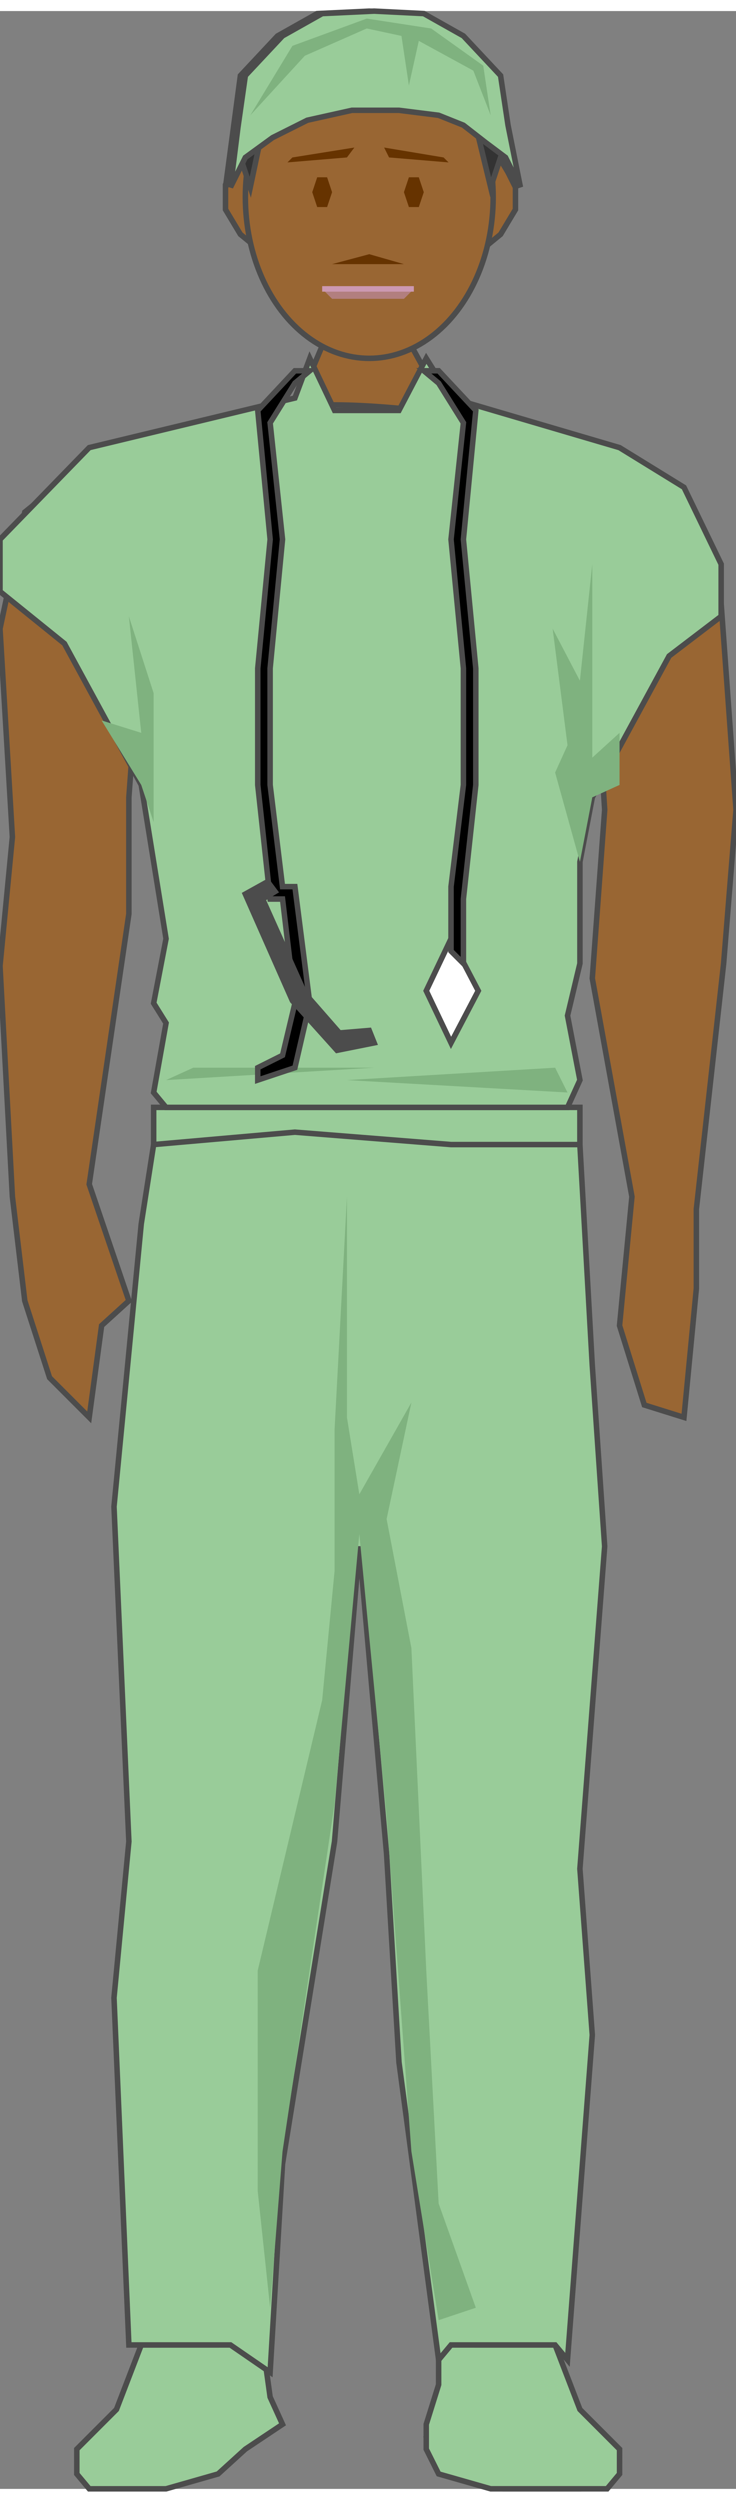 <svg version="1.1" xmlns="http://www.w3.org/2000/svg" xmlns:xlink="http://www.w3.org/1999/xlink" width="33px" height="112px" viewBox="0 0 33.443 112.5" xml:space="preserve" enable-background="new 0 0 33.443 112.5">
<rect x="0" y="0" width="33.443" height="112.5" fill="#808080" stroke="none"/>
<g id="Group_LeftArm">
	<path d="M32.769,26.916l-2.365-5.292l-2.445-1.411   c-0.283,3.218-0.581,6.416-0.896,9.594l0.413,6.455l-0.563,7.657l1.801,9.91l-0.563,5.855l1.126,3.604l1.802,0.563l0.563-5.855   v-3.604l1.239-11.148l0.563-6.982L32.769,26.916z" fill="#996633" stroke="#4C4C4C" stroke-width="0.25" />
</g>
<g id="Group_Neck">
	<path d="M22.916,18.438l-2.985-0.98l-1.238-2.252h-4.054l-1.162,2.746   C16.623,17.674,19.77,18.309,22.916,18.438z" fill="#996633" stroke="#4C4C4C" stroke-width="0.25" />
</g>
<g id="Group_RightArm">
	<path d="M4.054,20.385L1.126,22.75L0,28.042l0.563,9.459L0,43.356   l0.563,10.473l0.563,4.729l1.126,3.49l1.802,1.803l0.563-4.167l1.239-1.126l-1.802-5.292l1.802-12.274v-5.292l0.563-7.657   l0.268,2.247c-0.106-3.265-0.702-6.773-1.221-10.244L4.054,20.385z" fill="#996633" stroke="#4C4C4C" stroke-width="0.25" />
</g>
<g id="Group_LeftLeg">
	<path d="M25.786,91.326v-4.729l0.557-21.348c-2.924,0-5.858,0-8.776,0   v7.947l1.126,11.148l-0.563,8.783l2.365,12.273l-1.126,4.729l0.563,1.126l2.928,1.238h3.491l1.126-1.238l-2.928-5.293   L25.786,91.326z" fill="#996633" stroke="#4C4C4C" stroke-width="0.25" />
</g>
<g id="Group_RightLeg">
	<path d="M6.418,67.904L6.982,83.67l-0.563,4.729l0.563,17.566   l-1.126,2.929l-1.802,1.802l0.563,1.126h4.729l2.928-2.253l-0.563-3.604l-0.563-2.928l2.928-19.931l1.514-17.856   c-3.005,0-5.978,0-8.889,0L6.418,67.904z" fill="#996633" stroke="#4C4C4C" stroke-width="0.25" />
</g>
<g id="Group_Belt">
	<path d="M6.982,52.14v-2.365H26.35v2.365H6.982z" fill="#99CC99" stroke="#4C4C4C" stroke-width="0.25" />
</g>
<g id="Group_Shoes">
	<path d="M28.152,111.821v-1.126l-1.802-1.802l-1.126-2.929H21.62   l-1.689-1.688v3.491l-0.563,1.801v1.127l0.563,1.126l2.365,0.675h5.292L28.152,111.821z" fill="#99CC99" stroke="#4C4C4C" stroke-width="0.25" />
	<path d="M3.49,111.821v-1.126l1.802-1.802l1.126-2.929h3.491l1.802-1.688   l0.563,4.054l0.563,1.238l-1.689,1.127l-1.238,1.126l-2.365,0.675h-3.49L3.49,111.821z" fill="#99CC99" stroke="#4C4C4C" stroke-width="0.25" />
</g>
<g id="Group_LowerBody">
	<path d="M12.274,107.204l-1.802-1.239H5.856L5.18,90.201l0.676-7.095   L5.18,67.904l1.238-12.836l0.563-3.604l6.418-0.563l7.095,0.563h5.855l0.563,10.022l0.563,8.221L26.35,84.346l0.563,7.544   l-1.127,14.751l-0.563-0.676h-4.729l-0.563,0.676l-1.802-13.512l-0.563-9.459l-1.239-13.963l-1.126,13.399l-2.364,14.64   L12.274,107.204z" fill="#99CC99" stroke="#4C4C4C" stroke-width="0.25" />
	<path d="M16.327,69.144l-1.126,12.274l-2.364,15.764l-0.563,7.095l-0.563-5.292V88.962l2.928-12.274   l0.563-5.855v-4.053v-2.365l0.563-10.585v10.022l0.563,3.49l2.365-4.166l-1.126,5.292l1.126,5.855l0.676,14.639l0.563,10.585   l1.689,4.729l-1.689,0.563l-1.238-7.658L17.567,81.98L16.327,69.144z" fill="#7FB27F" />
</g>
<g id="Group_UpperBody">
	<path d="M6.418,35.136l-3.49-6.418L0,26.353v-2.365l4.054-4.167   L13.4,17.57l0.676-1.802l1.126,2.365h2.928l1.239-2.365l1.126,1.802l7.657,2.252l2.928,1.802l1.689,3.491v2.365l-2.365,1.802   l-3.49,6.418l-0.563,2.928v4.617l-0.563,2.365l0.563,2.928l-0.563,1.238H7.544L6.982,49.1l0.563-3.153l-0.563-0.901l0.563-2.928   L6.418,35.136z" fill="#99CC99" stroke="#4C4C4C" stroke-width="0.25" />
	<path d="M4.616,32.208l1.802,2.928l0.563,1.689V30.97l-1.126-3.491l0.563,5.292L4.616,32.208z" fill="#7FB27F" />
	<path d="M25.112,28.042l0.675,5.292l-0.563,1.239l1.126,4.054l0.563-2.928l1.238-0.563v-2.365l-1.238,1.126   v-8.784l-0.563,5.292L25.112,28.042z" fill="#7FB27F" />
	<path d="M7.544,48.537l9.459-0.563h-8.22L7.544,48.537z" fill="#7FB27F" />
	<path d="M25.224,47.974l-9.459,0.563L25.786,49.1L25.224,47.974z" fill="#7FB27F" />
</g>
<g id="Group_Stethoscope">
	<path d="M12.837,39.753H13.4l0.676,5.292L13.4,47.974l-1.688,0.563v-0.563l1.126-0.563   l0.563-2.365l-0.563-4.729h-0.563l-0.563-5.18v-5.292l0.563-5.855l-0.563-5.855l1.688-1.802h0.676L13.4,16.894l-1.126,1.802   l0.563,5.292l-0.563,5.855v5.292L12.837,39.753z" stroke="#4C4C4C" stroke-width="0.25" />
	<path d="M12.161,39.528l-1.014,0.563l2.14,4.842l2.027,2.252l1.688-0.338   l-0.225-0.563l-1.352,0.113l-1.576-1.802l-1.915-4.279l0.563-0.338L12.161,39.528z" fill="#4C4C4C" stroke="#4C4C4C" stroke-width="0.25" />
	<path d="M20.494,46.847l-1.126-2.364l1.126-2.365l1.238,2.365   L20.494,46.847z" fill="#FFFFFF" stroke="#4C4C4C" stroke-width="0.25" />
	<path d="M20.494,39.753v2.928l0.563,0.563v-2.928l0.563-5.18v-5.292l-0.563-5.855   l0.563-5.855l-1.689-1.802h-0.675l0.675,0.563l1.126,1.802l-0.563,5.292l0.563,5.855v5.292L20.494,39.753z" stroke="#4C4C4C" stroke-width="0.25" />
</g>
<g id="Group_Face">
	<path d="M21.508,11.151h-9.347l-1.238-1.014l-0.676-1.126V7.886   l0.676-1.126h11.823l0.676,1.126v1.126l-0.676,1.126L21.508,11.151z" fill="#996633" stroke="#4C4C4C" stroke-width="0.25" />
	<ellipse cx="16.779" cy="8.449" rx="5.63" ry="7.319" fill="#996633" stroke="#4C4C4C" stroke-width="0.25" />
	<path d="M16.779,11.039l1.576,0.451h-3.266L16.779,11.039z" fill="#663300" />
	<path d="M15.089,13.065l-0.45-0.45h4.166l-0.45,0.45H15.089z" fill="#B27F7F" />
	<path d="M14.639,12.615h4.166" fill="none" stroke="#CC99B2" stroke-width="0.25" />
	<path d="M20.156,6.647l-2.702-0.45l0.225,0.45l2.703,0.225L20.156,6.647z" fill="#663300" />
	<path d="M13.287,6.647l2.815-0.45l-0.338,0.45l-2.702,0.225L13.287,6.647z" fill="#663300" />
	<path d="M14.413,8.899h0.45l0.226-0.675l-0.226-0.676h-0.45l-0.225,0.676L14.413,8.899z" fill="#663300" />
	<path d="M18.58,8.899h0.45l0.226-0.675l-0.226-0.676h-0.45l-0.226,0.676L18.58,8.899z" fill="#663300" />
</g>
<g id="Group_Hair">
	<path d="M11.373,7.999l-0.45-1.352l-0.676,1.352l0.676-5.067l1.688-1.802   l1.802-1.014l2.365-0.112l2.252,0.112l1.802,1.014l1.688,1.802l0.901,5.067l-0.676-1.352l-0.45,1.352l-0.901-3.716l-1.013-1.351   L20.156,2.48l-0.45,0.901l-5.293,0.676h-2.026l-0.226,0.225L11.373,7.999z" fill="#333333" stroke="#4C4C4C" stroke-width="0.25" />
	<path d="M19.706,3.381l0.45-2.252h0.226v1.802L20.156,2.48L19.706,3.381z" />
</g>
<g id="Group_Cap">
	<path d="M12.387,5.746l-1.239,0.901l-0.676,1.352l0.338-2.703l0.338-2.365   l1.689-1.802l1.802-1.014l2.364-0.112l2.253,0.112l1.801,1.014l1.689,1.802l0.338,2.252l0.563,2.815l-0.676-1.352l-0.901-0.676   l-1.014-0.788l-1.126-0.45l-1.802-0.226H15.99l-2.027,0.451L12.387,5.746z" fill="#99CC99" stroke="#4C4C4C" stroke-width="0.25" />
	<path d="M11.373,4.733l1.914-3.153l3.378-1.238l2.928,0.45l2.365,1.689l0.338,2.252l-0.788-2.027   l-2.478-1.352l-0.45,2.027l-0.338-2.252l-1.577-0.338L13.851,2.03L11.373,4.733z" fill="#7FB27F" />
</g>
</svg>